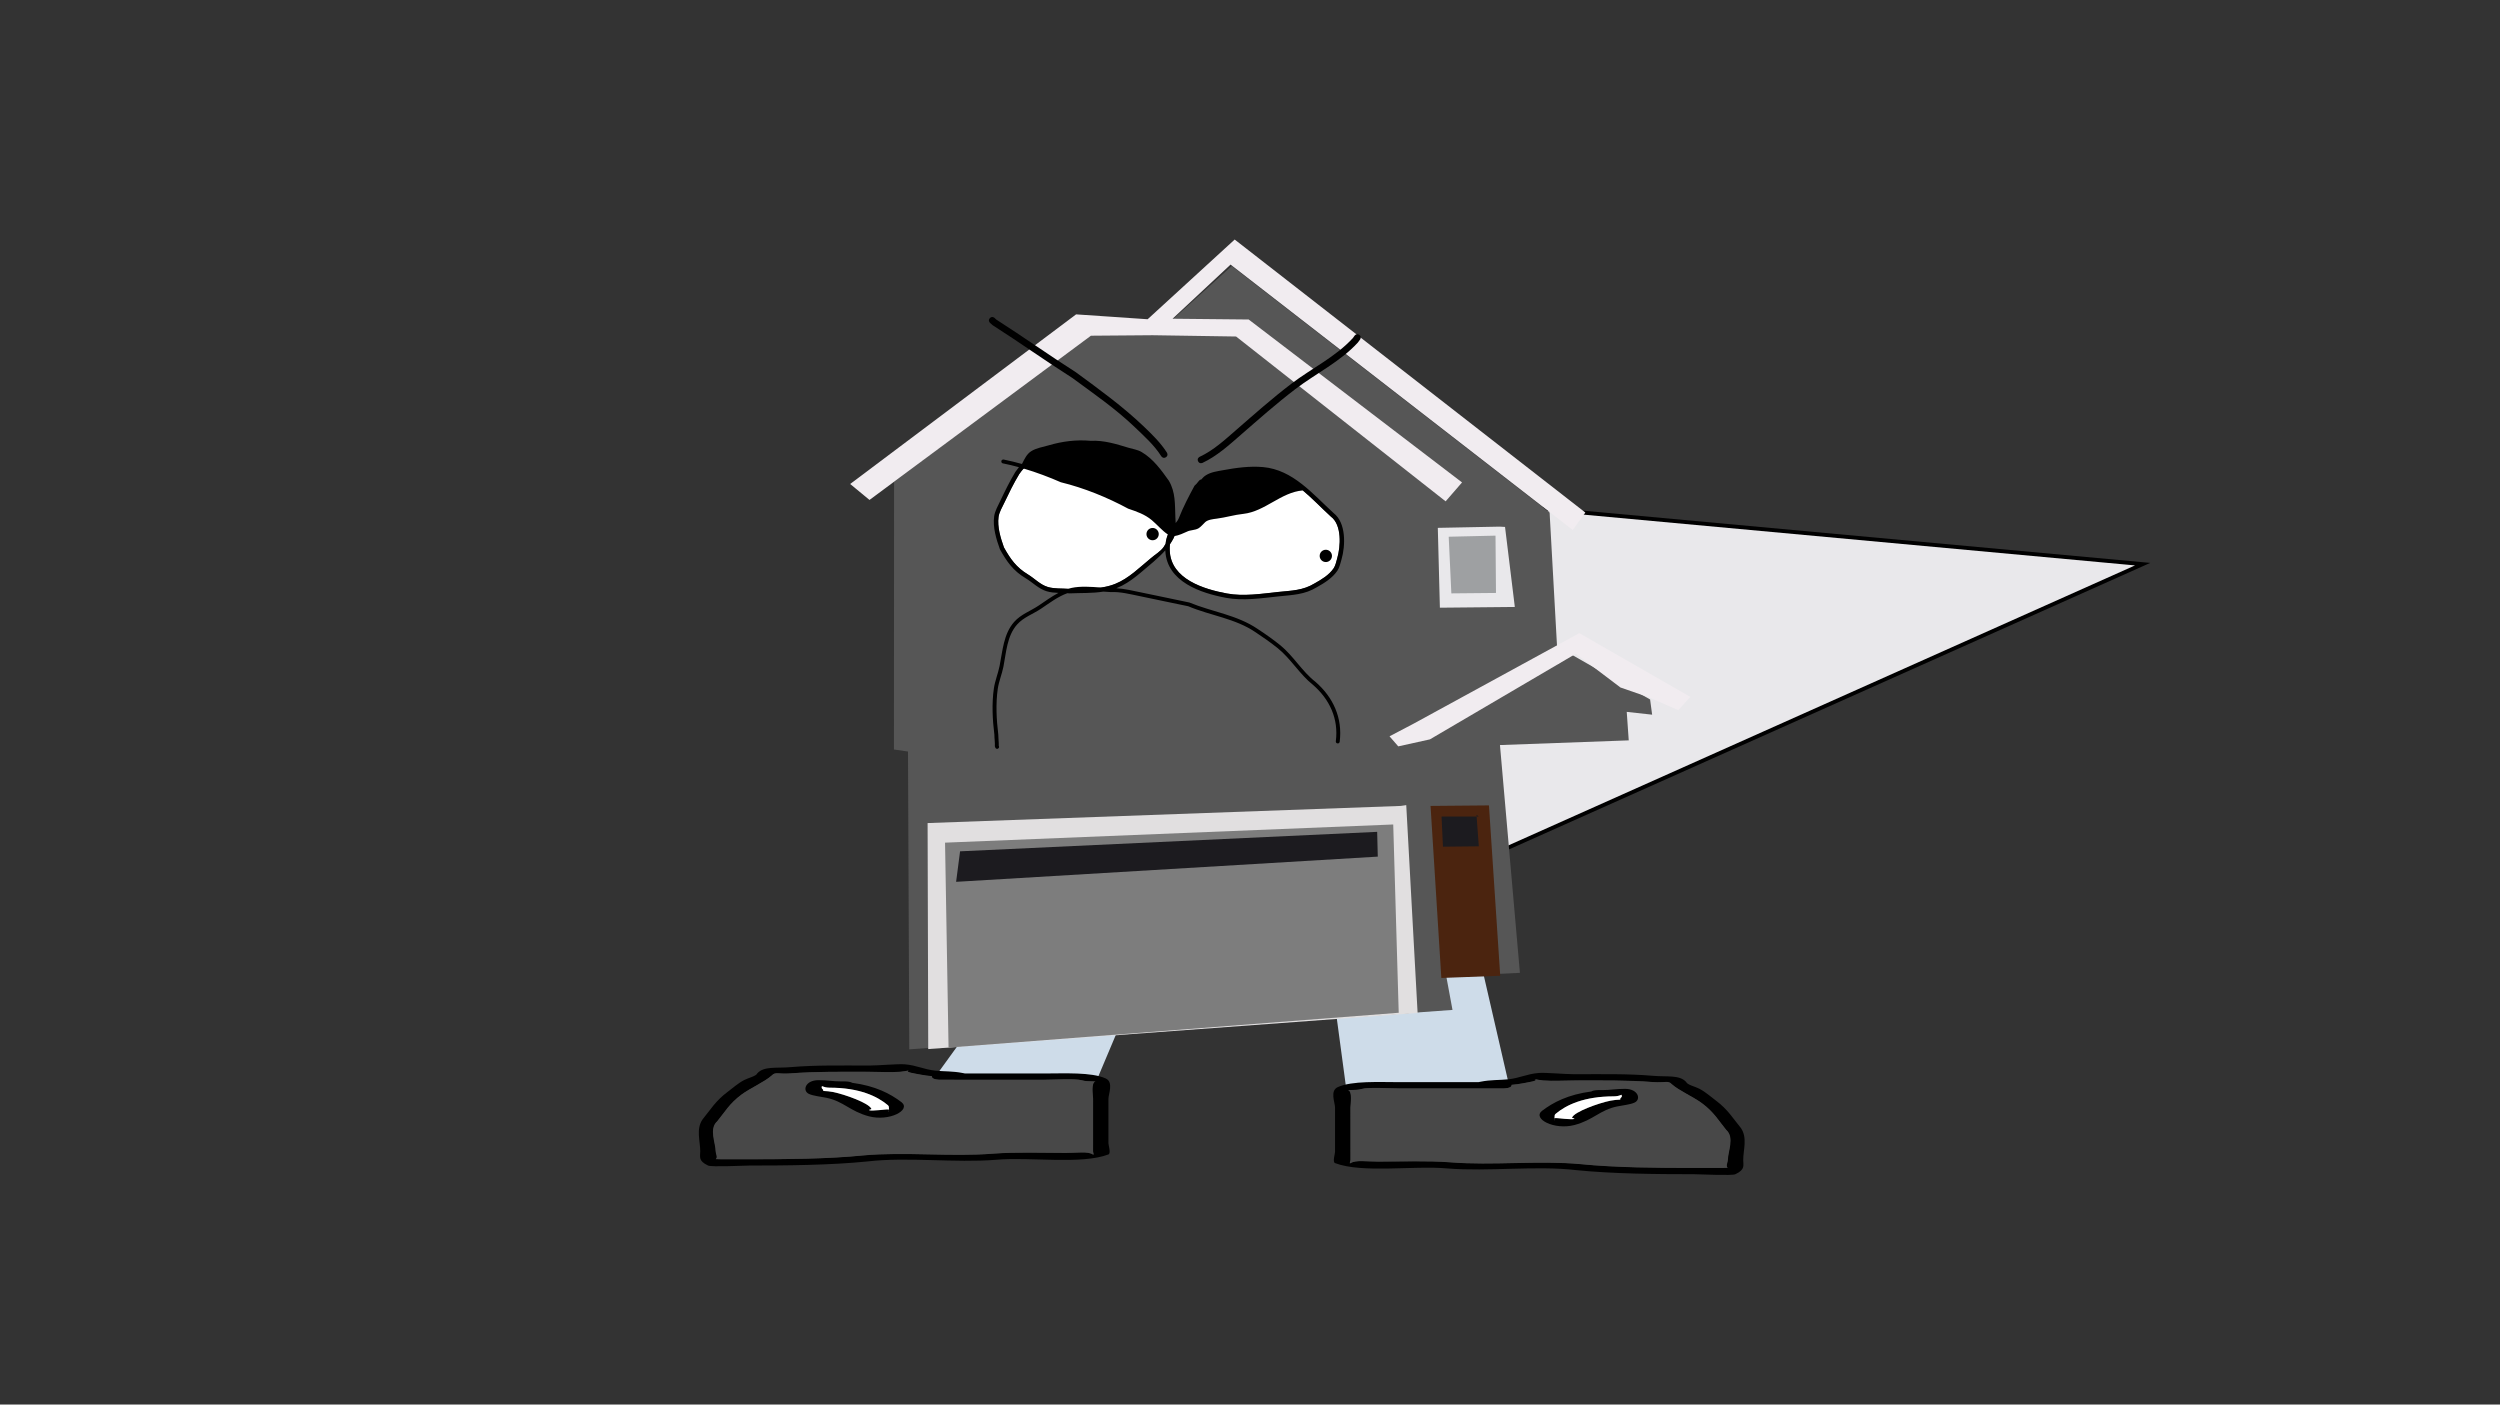 <svg version="1.1" xmlns="http://www.w3.org/2000/svg" xmlns:xlink="http://www.w3.org/1999/xlink" width="959.459" height="539.039" viewBox="0,0,959.459,539.039"><rect x="0" y="0" width="959.459" height="539.039" fill="#333333" stroke="none"/><g transform="translate(159.73,89.52)"><g data-paper-data="{&quot;isPaintingLayer&quot;:true}" fill-rule="nonzero" stroke-linejoin="miter" stroke-miterlimit="10" stroke-dasharray="" stroke-dashoffset="0" style="mix-blend-mode: normal"><path d="M371.073,100.156l291.513,26.837l-252.264,112.714z" fill="#e9e8eb" stroke="#000000" stroke-width="1.5" stroke-linecap="round"/><path d="M-159.73,449.52v-539.039h959.459v539.039z" fill="none" stroke="#f00000" stroke-width="0" stroke-linecap="butt"/><path d="M198.726,324.367l19.568,-27.055l54.675,-0.242l-11.51,27.296z" fill="#cedce9" stroke="#000000" stroke-width="0" stroke-linecap="round"/><path d="M193.525,322.948c-1.888,-0.382 -6.382,-0.977 -4.413,-1.592c-1.077,0.197 -2.513,0.438 -3.278,0.503c-3.621,0.307 -8.314,0 -12.051,0c-10.251,0 -20.203,-0.163 -30.126,0.609c-4.484,0.349 -5.717,-0.729 -7.094,0.779c-2.84,2.529 -8.185,4.786 -11.618,7.333c-4.653,3.451 -6.457,6.783 -9.309,10.243c-3.228,2.85 -0.599,8.321 -0.599,11.493c0,0.849 0.905,2.36 0.041,2.985c0.86,0.032 1.69,0.06 2.219,0.06c3.515,0 7.029,0 10.544,0c13.981,0 30.225,-0.124 43.795,-1.496c16.112,-1.464 33.575,0.635 49.817,-0.678c8.894,-0.659 18.59,-0.267 27.646,-0.263c4.594,0.002 8.528,-0.703 10.544,0.609c0.53,0.345 0,-0.812 0,-1.218c0,-1.015 0,-2.03 0,-3.046c0,-5.685 0,-11.371 0,-17.056c0,-1.344 -0.871,-6.153 0.931,-6.673c-0.338,-0.008 -0.721,-0.021 -0.931,-0.028c-1.864,-0.055 -2.905,-0.013 -4.36,-0.433c-2.525,-0.729 -11.045,-0.176 -14.469,-0.176c-13.306,0 -26.611,0 -39.917,0c0,0 -3.013,0 -3.013,-1.218c0,-0.05 0.005,-0.098 0.015,-0.144c-1.44,-0.123 -2.895,-0.295 -4.375,-0.594zM240.815,322.468c8.032,0 18.298,-0.578 23.783,1.892c3.143,1.415 1.071,5.954 1.071,7.855c0,5.685 0,11.371 0,17.056c0,0.649 1.038,3.87 0,4.264c-10.481,3.982 -30.235,0.877 -43.034,2.043c-15.882,1.284 -34.172,-1.163 -49.537,0.653c-13.986,1.414 -30.836,1.568 -45.257,1.568c-2.069,0 -14.473,0.633 -15.816,0c-3.851,-1.817 -3.013,-3.332 -3.013,-5.482c0,-3.889 -1.705,-8.525 0.908,-12.264c2.923,-3.547 4.974,-7.104 9.636,-10.562c1.881,-1.395 3.913,-3.261 6.343,-4.521c1.591,-0.824 4.632,-1.494 5.011,-2.566c2.577,-2.822 7.235,-1.897 12.746,-2.371c9.811,-0.844 19.963,-0.609 30.126,-0.609c3.748,0 11.072,-0.698 13.716,-0.481c4.603,0.378 7.271,1.965 11.732,2.437c3.274,0.346 6.723,0.141 10.544,0.914c0.29,0.059 0.58,0.117 0.87,0.176c10.056,0 20.112,0 30.168,0z" fill="#000000" stroke="none" stroke-width="0" stroke-linecap="butt"/><path d="M197.942,323.484c-0.01,0.046 -0.014,0.094 -0.014,0.144c0,1.218 3.027,1.22 3.027,1.22c13.306,0 26.682,0.024 39.988,0.024c3.424,0 11.951,-0.547 14.477,0.182c1.455,0.42 2.498,0.38 4.362,0.435c0.21,0.006 0.593,0.02 0.931,0.028c-1.802,0.52 -0.922,5.341 -0.922,6.685c0,5.685 -0.006,11.404 -0.006,17.09c0,1.015 -0.005,2.035 -0.005,3.051c0,0.406 0.528,1.565 -0.002,1.22c-2.016,-1.312 -5.954,-0.604 -10.548,-0.607c-9.056,-0.005 -18.779,-0.382 -27.673,0.276c-16.242,1.314 -33.864,-0.773 -49.976,0.69c-13.57,1.372 -29.88,1.474 -43.861,1.474c-3.515,0 -7.036,-0.004 -10.55,-0.004c-0.529,0 -1.36,-0.03 -2.22,-0.061c0.865,-0.625 -0.046,-2.141 -0.046,-2.99c0,-3.172 -2.643,-8.664 0.584,-11.514c2.852,-3.46 4.663,-6.815 9.316,-10.266c3.433,-2.546 8.8,-4.822 11.64,-7.351c1.377,-1.507 2.619,-0.435 7.104,-0.784c9.923,-0.772 19.94,-0.626 30.191,-0.626c3.737,0 8.471,0.304 12.092,-0.003c0.764,-0.065 2.213,-0.305 3.29,-0.503c-1.97,0.615 2.542,1.211 4.431,1.593c1.48,0.299 2.952,0.472 4.392,0.595z" fill="#484848" stroke="none" stroke-width="0" stroke-linecap="butt"/><path d="M155.709,327.95c0,0.412 1.039,0.911 0.521,1.237c1.324,0.055 2.656,0.175 3.839,0.415c4.562,0.922 13.841,4.283 14.716,6.505c0.071,0.181 -1.219,0.211 -1,0.371c0.727,0.533 6.651,-0.393 7.332,-0.242c0.154,0.034 0.23,0.088 0.26,0.153c-0.032,-0.202 -0.061,-0.397 -0.061,-0.52c0,-0.432 0.042,-0.897 -0.435,-1.283c-4.057,-3.402 -10.684,-6.636 -22.16,-6.636c0,0 -1.354,-0 -2.247,-0.367c-0.298,-0.068 -0.529,-0.149 -0.684,-0.243c-0.04,0.232 -0.082,0.469 -0.082,0.61zM181.316,337.087c0.206,0.249 0.145,-0.165 0.077,-0.598c-0.014,0.188 -0.217,0.427 -0.077,0.598zM186.27,333.497c3.746,3.03 -4.76,7.456 -12.486,5.418c-7.289,-1.923 -9.758,-5.789 -16.41,-7.134c-2.247,-0.454 -4.94,-0.703 -6.619,-1.459c-2.661,-1.198 -1.481,-5.289 3.607,-5.289c3.664,0 5.468,0.481 8.879,0.481h1.506c0,0 1.729,0 2.567,0.53c8.924,1.178 14.65,4.171 18.956,7.453z" fill="#000000" stroke="none" stroke-width="0" stroke-linecap="butt"/><path d="M155.678,327.299c0.155,0.094 0.387,0.175 0.684,0.243c0.893,0.367 2.253,0.365 2.253,0.365c11.475,0 18.342,3.306 22.399,6.708c0.477,0.386 0.422,0.86 0.422,1.291c0,0.123 0.023,0.321 0.055,0.523c-0.03,-0.065 -0.105,-0.119 -0.26,-0.153c-0.681,-0.151 -6.656,0.791 -7.383,0.258c-0.218,-0.16 0.928,-0.297 0.857,-0.478c-0.875,-2.222 -10.199,-5.566 -14.761,-6.488c-1.183,-0.239 -2.523,-0.355 -3.847,-0.41c0.518,-0.326 -0.509,-0.833 -0.509,-1.244c0,-0.141 0.049,-0.381 0.089,-0.614z" fill="#ffffff" stroke="none" stroke-width="0" stroke-linecap="butt"/><path d="M356.85,327.694l-11.51,-85.739l54.675,0.759l19.568,84.98z" fill="#cedce9" stroke="#000000" stroke-width="0" stroke-linecap="round"/><path d="M424.782,326.276c-1.48,0.299 -2.935,0.47 -4.375,0.594c0.01,0.046 0.015,0.094 0.015,0.144c0,1.218 -3.013,1.218 -3.013,1.218c-13.306,0 -26.611,0 -39.917,0c-3.424,0 -11.944,-0.553 -14.469,0.176c-1.455,0.42 -2.496,0.378 -4.36,0.433c-0.21,0.006 -0.593,0.019 -0.931,0.028c1.802,0.52 0.931,5.329 0.931,6.673c0,5.685 0,11.371 0,17.056c0,1.015 0,2.03 0,3.046c0,0.406 -0.53,1.563 0,1.218c2.016,-1.312 5.95,-0.607 10.544,-0.609c9.056,-0.005 18.751,-0.396 27.646,0.263c16.242,1.314 33.704,-0.785 49.817,0.678c13.57,1.372 29.814,1.496 43.795,1.496c3.515,0 7.029,0 10.544,0c0.529,0 1.359,-0.029 2.219,-0.06c-0.865,-0.625 0.041,-2.136 0.041,-2.985c0,-3.172 2.629,-8.643 -0.599,-11.493c-2.852,-3.46 -4.657,-6.792 -9.309,-10.243c-3.433,-2.546 -8.777,-4.803 -11.618,-7.333c-1.377,-1.507 -2.61,-0.43 -7.094,-0.779c-9.923,-0.772 -19.875,-0.609 -30.126,-0.609c-3.737,0 -8.429,0.307 -12.05,0c-0.764,-0.065 -2.201,-0.305 -3.278,-0.503c1.969,0.615 -2.525,1.211 -4.413,1.592zM377.493,325.795c10.056,0 20.112,0 30.168,0c0.29,-0.059 0.58,-0.117 0.87,-0.176c3.821,-0.773 7.271,-0.568 10.544,-0.914c4.461,-0.471 7.13,-2.059 11.732,-2.437c2.644,-0.217 9.968,0.481 13.716,0.481c10.163,0 20.316,-0.235 30.126,0.609c5.511,0.474 10.169,-0.45 12.746,2.371c0.38,1.072 3.421,1.742 5.011,2.566c2.431,1.26 4.462,3.126 6.343,4.521c4.663,3.458 6.713,7.016 9.636,10.562c2.613,3.739 0.908,8.374 0.908,12.264c0,2.15 0.838,3.666 -3.013,5.482c-1.343,0.633 -13.748,0 -15.816,0c-14.421,0 -31.271,-0.154 -45.257,-1.568c-15.365,-1.816 -33.655,0.631 -49.537,-0.653c-12.798,-1.166 -32.553,1.94 -43.034,-2.043c-1.038,-0.394 0,-3.615 0,-4.264c0,-5.685 0,-11.371 0,-17.056c0,-1.901 -2.072,-6.439 1.071,-7.855c5.485,-2.47 15.751,-1.892 23.783,-1.892z" fill="#000000" stroke="none" stroke-width="0" stroke-linecap="butt"/><path d="M420.366,326.811c1.44,-0.123 2.912,-0.296 4.392,-0.595c1.888,-0.382 6.4,-0.978 4.431,-1.593c1.077,0.197 2.525,0.438 3.29,0.503c3.621,0.307 8.356,0.003 12.092,0.003c10.251,0 20.268,-0.146 30.191,0.626c4.484,0.349 5.727,-0.724 7.104,0.784c2.84,2.529 8.207,4.805 11.64,7.351c4.653,3.451 6.463,6.806 9.316,10.266c3.228,2.85 0.584,8.342 0.584,11.514c0,0.849 -0.911,2.365 -0.046,2.99c-0.86,0.032 -1.691,0.061 -2.22,0.061c-3.515,0 -7.036,0.004 -10.55,0.004c-13.981,0 -30.291,-0.102 -43.861,-1.474c-16.112,-1.464 -33.734,0.623 -49.976,-0.69c-8.894,-0.659 -18.617,-0.281 -27.673,-0.276c-4.594,0.002 -8.532,-0.706 -10.548,0.607c-0.53,0.345 -0.002,-0.814 -0.002,-1.22c0,-1.015 -0.005,-2.035 -0.005,-3.051c0,-5.685 -0.006,-11.404 -0.006,-17.09c0,-1.344 0.88,-6.164 -0.922,-6.685c0.338,-0.008 0.721,-0.022 0.931,-0.028c1.864,-0.055 2.908,-0.015 4.362,-0.435c2.525,-0.729 11.053,-0.182 14.477,-0.182c13.306,0 26.682,-0.024 39.988,-0.024c0,0 3.027,-0.002 3.027,-1.22c0,-0.05 -0.005,-0.098 -0.014,-0.144z" fill="#484848" stroke="none" stroke-width="0" stroke-linecap="butt"/><path d="M462.599,331.277c0,-0.141 -0.042,-0.378 -0.082,-0.61c-0.155,0.094 -0.387,0.175 -0.684,0.243c-0.893,0.367 -2.247,0.367 -2.247,0.367c-11.475,0 -18.103,3.234 -22.16,6.636c-0.477,0.386 -0.435,0.851 -0.435,1.283c0,0.123 -0.029,0.318 -0.061,0.52c0.03,-0.065 0.106,-0.118 0.26,-0.153c0.681,-0.151 6.605,0.775 7.332,0.242c0.218,-0.16 -1.071,-0.19 -1,-0.371c0.875,-2.222 10.155,-5.583 14.716,-6.505c1.183,-0.239 2.515,-0.36 3.839,-0.415c-0.518,-0.326 0.521,-0.825 0.521,-1.237zM436.915,339.817c-0.068,0.433 -0.129,0.847 0.077,0.598c0.141,-0.17 -0.062,-0.41 -0.077,-0.598zM432.038,336.824c4.306,-3.282 10.032,-6.275 18.956,-7.453c0.838,-0.53 2.567,-0.53 2.567,-0.53h1.506c3.411,0 5.215,-0.48 8.879,-0.48c5.088,0 6.267,4.091 3.607,5.289c-1.679,0.756 -4.372,1.004 -6.619,1.459c-6.652,1.345 -9.121,5.21 -16.41,7.134c-7.726,2.038 -16.232,-2.388 -12.486,-5.418z" fill="#000000" stroke="none" stroke-width="0" stroke-linecap="butt"/><path d="M462.63,330.626c0.04,0.232 0.089,0.472 0.089,0.614c0,0.412 -1.026,0.918 -0.509,1.244c-1.324,0.055 -2.663,0.171 -3.847,0.41c-4.562,0.922 -13.886,4.266 -14.761,6.488c-0.071,0.181 1.076,0.318 0.857,0.478c-0.727,0.533 -6.702,-0.41 -7.383,-0.258c-0.154,0.034 -0.229,0.088 -0.26,0.153c0.032,-0.202 0.055,-0.4 0.055,-0.523c0,-0.432 -0.055,-0.905 0.422,-1.291c4.057,-3.402 10.924,-6.708 22.399,-6.708c0,0 1.36,0.003 2.253,-0.365c0.298,-0.068 0.529,-0.149 0.684,-0.243z" fill="#ffffff" stroke="none" stroke-width="0" stroke-linecap="butt"/><g><path d="M189.234,313.2l-0.49,-114.299l-5.395,-0.769l0.051,-102.713l74.691,-56.282l25.765,-0.183l29.135,-26.369l121.993,94.588l3.224,58.095l5.193,-3.56l30.15,17.22l0.783,5.833l-9.747,-1.076l0.766,10.937l-49.421,1.798l7.656,87.425l-28.264,1.32l2.389,12.903z" fill="#565656" stroke="#000000" stroke-width="0" stroke-linecap="round"/><path d="M196.509,313.096l-0.243,-86.736l181.597,-6.578l2.101,-0.31l4.361,79.773z" fill="#e1dfe0" stroke="#000000" stroke-width="0" stroke-linecap="round"/><path d="M204.31,312.52l-1.346,-78.644l172.005,-6.976l2.106,72.261z" fill="#7d7d7d" stroke="#000000" stroke-width="0" stroke-linecap="round"/><path d="M208.726,237.203l160.08,-7.477l0.233,9.51l-161.829,9.675z" fill="#1c1b1f" stroke="#000000" stroke-width="0" stroke-linecap="round"/><path d="M417.875,112.706l3.762,30.715l-28.761,0.286l-0.797,-30.642l23.675,-0.471z" fill="#e9e8eb" stroke="#000000" stroke-width="0" stroke-linecap="round"/><path d="M414.404,138.046l-17.13,0.165l-1.016,-21.745l17.965,-0.416z" fill="#9ea0a2" stroke="#000000" stroke-width="0" stroke-linecap="round"/><path d="M445.061,161.368l-56.014,32.872l-12.146,2.683l-3.354,-3.863l9.293,-4.877l63.545,-34.705l42.612,24.457l-4.629,5.083l-11.446,-4.966l-10.753,-3.729z" fill="#f1ecf0" stroke="#000000" stroke-width="0" stroke-linecap="round"/><path d="M393.43,285.808l-4.142,-66.03l22.418,-0.201l4.324,65.387z" fill="#4b240f" stroke="#000000" stroke-width="0" stroke-linecap="round"/><path d="M406.922,223.217l0.895,12.068l-13.762,0.145l-0.541,-11.587l14.266,-0.003z" fill="#1c1b1f" stroke="#000000" stroke-width="0" stroke-linecap="round"/><path d="M258.947,39.325l-84.976,63.025l-7.419,-6.123l86.704,-65.096l27.459,1.869l33.407,-30.591l134.576,104.777l-4.83,6.695l-131.329,-101.858l-22.253,20.78l29.21,0.294l81.883,62.53l-6.296,7.261l-80.424,-63.262l-32.039,-0.494z" fill="#f1ecf0" stroke="#000000" stroke-width="0" stroke-linecap="round"/><path d="M233.66,89.938c0.107,-0.2 0.213,-0.408 0.317,-0.622c0.593,-0.608 1.215,-1.191 1.851,-1.75l0.688,-0.38c0,0 0.75,-0.42 0.331,-1.169c-0.168,-0.299 -0.388,-0.412 -0.592,-0.439c0.191,-0.179 0.397,-0.342 0.621,-0.484c1.786,-1.134 4.28,-1.502 6.279,-2.086c5.156,-1.508 10.246,-2.138 15.618,-1.684c5.08,-0.238 9.452,1.195 14.223,2.629c1.512,0.454 3.179,0.622 4.561,1.448c4.214,2.517 7.115,6.571 9.896,10.481c2.478,4.065 2.05,8.608 2.238,13.175c0.048,1.171 0.219,2.688 0.172,4.134c-0.069,0.092 -0.134,0.185 -0.197,0.277c-1.196,1.773 -1.824,3.721 -2.046,5.754c-0.242,0.433 -0.492,0.851 -0.753,1.229c-1.166,1.685 -3.416,2.961 -4.953,4.324c-4.32,3.538 -8.358,7.673 -13.61,9.801c-5.622,2.278 -11.648,1.671 -17.538,1.954c-2.722,-0.274 -5.725,0.029 -8.365,-0.75c-2.91,-0.858 -5.127,-3.304 -7.651,-4.828c-4.453,-2.688 -6.716,-5.9 -9.211,-10.377c-1.275,-3.564 -2.591,-7.852 -2.07,-11.703c0.247,-1.826 1.425,-3.797 2.208,-5.444c1.804,-3.796 3.537,-7.358 5.712,-10.974c0.485,-0.715 1.019,-1.398 1.584,-2.048c0.451,-0.025 0.689,-0.469 0.689,-0.469z" fill="#ffffff" stroke="none" stroke-width="0.5" stroke-linecap="butt"/><path d="M291.421,113.845c0.964,-1.243 2.213,-2.434 2.806,-3.861c1.464,-3.519 3.125,-6.958 4.825,-10.228c0.685,0.341 1.095,-0.34 1.095,-0.34c1.046,-1.739 2.039,-4.029 3.846,-5.14c2.001,-1.23 4.553,-1.458 6.807,-1.857c4.59,-0.811 9.434,-1.445 14.1,-1.015c11.011,0.999 18.464,10.315 26.177,17.334c4.262,3.158 3.748,11.466 2.436,15.975c-0.351,1.206 -0.671,2.85 -1.398,3.897c-1.796,2.586 -4.563,4.248 -7.244,5.749c-4.505,2.786 -8.953,2.788 -14.049,3.331c-6.378,0.679 -13.331,1.779 -19.708,0.582c-8.771,-1.625 -21.491,-5.496 -21.94,-16.437c-0.04,-0.835 -0.023,-1.662 0.067,-2.469c0.474,-0.7 0.926,-1.454 1.364,-2.278c0.504,-0.949 0.73,-2.077 0.816,-3.243z" fill="#ffffff" stroke="none" stroke-width="0.5" stroke-linecap="butt"/><path d="M346.74,123.937c-0.061,-1.302 0.945,-2.406 2.247,-2.467c1.302,-0.061 2.406,0.945 2.467,2.247c0.061,1.302 -0.945,2.406 -2.247,2.467c-1.302,0.061 -2.406,-0.945 -2.467,-2.247z" fill="#000000" stroke="none" stroke-width="0.5" stroke-linecap="butt"/><path d="M280.264,115.572c-0.061,-1.302 0.945,-2.406 2.247,-2.467c1.302,-0.061 2.406,0.945 2.467,2.247c0.061,1.302 -0.945,2.406 -2.247,2.467c-1.302,0.061 -2.406,-0.945 -2.467,-2.247z" fill="#000000" stroke="none" stroke-width="0.5" stroke-linecap="butt"/><path d="M220.151,32.587c0.867,-0.951 1.818,-0.085 1.818,-0.085l0.645,0.613c10.311,6.58 20.234,13.673 30.563,20.232c9.116,6.706 18.078,13.151 26.245,20.997c3.202,3.076 6.291,6.081 8.687,9.842c0,0 0.69,1.086 -0.396,1.776c-1.086,0.69 -1.776,-0.396 -1.776,-0.396c-2.722,-4.301 -6.506,-7.644 -10.154,-11.148c-7.401,-7.11 -15.801,-12.864 -24.059,-18.946c-10.31,-6.538 -20.206,-13.621 -30.494,-20.186l-0.993,-0.879c0,0 -0.951,-0.867 -0.085,-1.818z" fill="#000000" stroke="none" stroke-width="0.5" stroke-linecap="butt"/><path d="M361.947,39.004c1.041,0.756 0.285,1.797 0.285,1.797l-0.827,1.125c-6.69,7.345 -16.034,11.828 -23.957,17.857c-7.277,5.537 -14.077,11.581 -20.976,17.58c-4.585,3.987 -9.151,8.155 -14.691,10.758c0,0 -1.166,0.545 -1.711,-0.621c-0.545,-1.166 0.621,-1.711 0.621,-1.711c5.319,-2.473 9.701,-6.551 14.093,-10.369c6.942,-6.036 13.785,-12.115 21.106,-17.686c7.786,-5.924 17.046,-10.331 23.613,-17.542l0.647,-0.904c0,0 0.756,-1.041 1.797,-0.285z" fill="#000000" stroke="none" stroke-width="0.5" stroke-linecap="butt"/><path d="M224.582,87.436c0.147,-0.735 0.883,-0.588 0.883,-0.588l0.299,0.06c2.166,0.438 4.404,0.99 6.659,1.629c0.056,-0.059 0.111,-0.117 0.167,-0.176l-0,-0c0.87,-1.731 1.704,-3.581 3.382,-4.676c1.91,-1.247 4.566,-1.656 6.72,-2.286c5.311,-1.554 10.575,-2.233 16.11,-1.748c5.232,-0.244 9.752,1.219 14.668,2.695c1.672,0.502 3.398,0.706 4.932,1.61c4.453,2.622 7.518,6.891 10.446,11.003c2.617,4.419 2.31,9.085 2.513,14.03c0.028,0.69 0.08,1.446 0.114,2.229c0.498,-0.601 0.948,-1.221 1.205,-1.873c1.72,-4.365 3.892,-8.505 6.029,-12.455c0.552,-0.464 1.04,-1.011 1.461,-1.598l0.433,-0.483c0,0 0.286,-0.314 0.677,-0.299c0.527,-0.64 1.124,-1.212 1.834,-1.658c1.934,-1.216 4.31,-1.513 6.497,-1.916c5.045,-0.929 10.301,-1.659 15.438,-1.198c11.458,1.043 19.062,10.378 27.085,17.691c4.791,3.741 4.519,12.453 2.986,17.75c-0.395,1.365 -0.779,3.137 -1.592,4.329c-1.93,2.831 -4.901,4.669 -7.82,6.303c-4.736,2.918 -9.374,2.975 -14.726,3.546c-6.553,0.699 -13.613,1.778 -20.165,0.563c-9.7,-1.819 -22.701,-6.139 -23.315,-18.014c-0.003,-0.075 -0.006,-0.15 -0.009,-0.225c-1.31,1.504 -2.785,2.853 -4.504,4.377c-4.455,3.649 -8.626,7.914 -14.066,10.071c-0.08,0.032 -0.161,0.063 -0.241,0.094c3.151,0.174 6.318,0.972 9.385,1.586c6.231,1.248 12.426,2.633 18.652,3.896c8.769,3.616 18.338,4.749 26.327,10.224c2.908,1.905 5.891,3.999 8.586,6.185c4.953,4.017 8.446,10.156 13.483,14.031c6.768,5.888 10.458,13.815 9.31,22.988c0,0 -0.095,0.744 -0.839,0.649c-0.744,-0.095 -0.649,-0.839 -0.649,-0.839c1.119,-8.655 -2.413,-16.1 -8.776,-21.641c-5.013,-3.941 -8.525,-10.055 -13.51,-14.054c-2.663,-2.136 -5.578,-4.199 -8.44,-6.074c-7.871,-5.393 -17.329,-6.399 -25.931,-10.036c-6.183,-1.222 -12.327,-2.621 -18.509,-3.859c-3.639,-0.729 -7.449,-1.756 -11.171,-1.572c-0.923,-0.037 -1.892,-0.104 -2.888,-0.181c-4.265,0.687 -8.635,0.478 -12.985,0.676c-0.273,-0.027 -0.55,-0.048 -0.828,-0.066c-3.688,1.319 -6.973,3.867 -10.188,6.008c-3.031,2.017 -6.601,3.216 -9.079,5.985c-3.925,4.386 -4.189,10.807 -5.265,16.228c-0.575,2.868 -1.774,5.674 -2.181,8.553c-0.799,5.659 -0.488,11.775 0.21,17.44c0,1.475 0.23,2.916 0.188,4.375c0.069,0.121 0.326,0.649 -0.224,1.015c-0.624,0.416 -1.04,-0.208 -1.04,-0.208l-0.244,-0.637c0.091,-1.478 -0.179,-2.956 -0.178,-4.452c-0.726,-5.744 -1.029,-12.008 -0.197,-17.745c0.422,-2.912 1.615,-5.735 2.195,-8.635c1.155,-5.714 1.49,-12.296 5.611,-16.926c2.577,-2.895 6.222,-4.14 9.372,-6.241c2.445,-1.629 4.936,-3.478 7.603,-4.881c-1.548,-0.059 -3.087,-0.185 -4.521,-0.62c-3.107,-0.944 -5.402,-3.416 -8.111,-5.03c-4.735,-2.822 -7.217,-6.347 -9.838,-11.098c-1.394,-3.858 -2.78,-8.456 -2.205,-12.628c0.277,-2.013 1.495,-4.126 2.358,-5.942c1.832,-3.856 3.601,-7.471 5.809,-11.145c0.42,-0.617 0.869,-1.207 1.342,-1.774c-1.981,-0.548 -3.944,-1.022 -5.85,-1.4l-0.299,-0.06c0,0 -0.735,-0.147 -0.588,-0.883zM317.447,107.692c-3.448,0.359 -6.811,1.406 -10.239,1.839c-1.289,0.163 -3.39,0.379 -4.403,1.341c-0.699,0.665 -1.711,1.853 -2.532,2.341c-1.392,0.827 -3.178,0.604 -4.558,1.348c-1.065,0.483 -3.05,1.42 -4.695,1.655c-0.103,0.302 -0.226,0.593 -0.372,0.869c-0.437,0.824 -0.89,1.575 -1.364,2.275c-0.09,0.807 -0.107,1.63 -0.067,2.466c0.448,10.942 13.144,14.782 21.915,16.407c6.377,1.196 13.297,0.096 19.675,-0.583c5.096,-0.543 9.527,-0.533 14.032,-3.318c2.681,-1.501 5.442,-3.153 7.238,-5.739c0.727,-1.047 1.045,-2.687 1.396,-3.892c1.312,-4.51 1.825,-12.796 -2.437,-15.954c-3.531,-3.213 -7,-6.9 -10.78,-10.05c-8.38,0.697 -14.468,8.071 -22.808,8.996zM282.284,110.084c-2.69,-2.238 -5.768,-3.272 -9.034,-4.385c-8.087,-4.363 -16.943,-7.96 -25.864,-10.141c-4.35,-1.913 -9.231,-3.759 -14.084,-5.209c-0.086,0.045 -0.185,0.077 -0.297,0.083v0c-0.565,0.649 -1.096,1.329 -1.582,2.045c-2.175,3.616 -3.902,7.162 -5.705,10.958c-0.783,1.647 -1.961,3.61 -2.207,5.436c-0.52,3.851 0.793,8.123 2.068,11.687c2.495,4.477 4.748,7.674 9.201,10.362c2.525,1.524 4.731,3.962 7.641,4.821c2.469,0.728 5.246,0.507 7.822,0.7c0.419,-0.126 0.843,-0.237 1.272,-0.329c3.436,-0.736 7.471,-0.434 11.254,-0.15c1.867,-0.261 3.712,-0.695 5.518,-1.426c5.252,-2.128 9.271,-6.247 13.591,-9.785c1.538,-1.363 3.784,-2.632 4.949,-4.316c0.261,-0.378 0.511,-0.794 0.752,-1.227c0.136,-1.241 0.422,-2.448 0.897,-3.604c-2.215,-1.465 -4.188,-3.855 -6.191,-5.521z" fill="#000000" stroke="none" stroke-width="0.5" stroke-linecap="butt"/></g></g></g></svg><!--rotationCenter:479.72973:269.51952-->